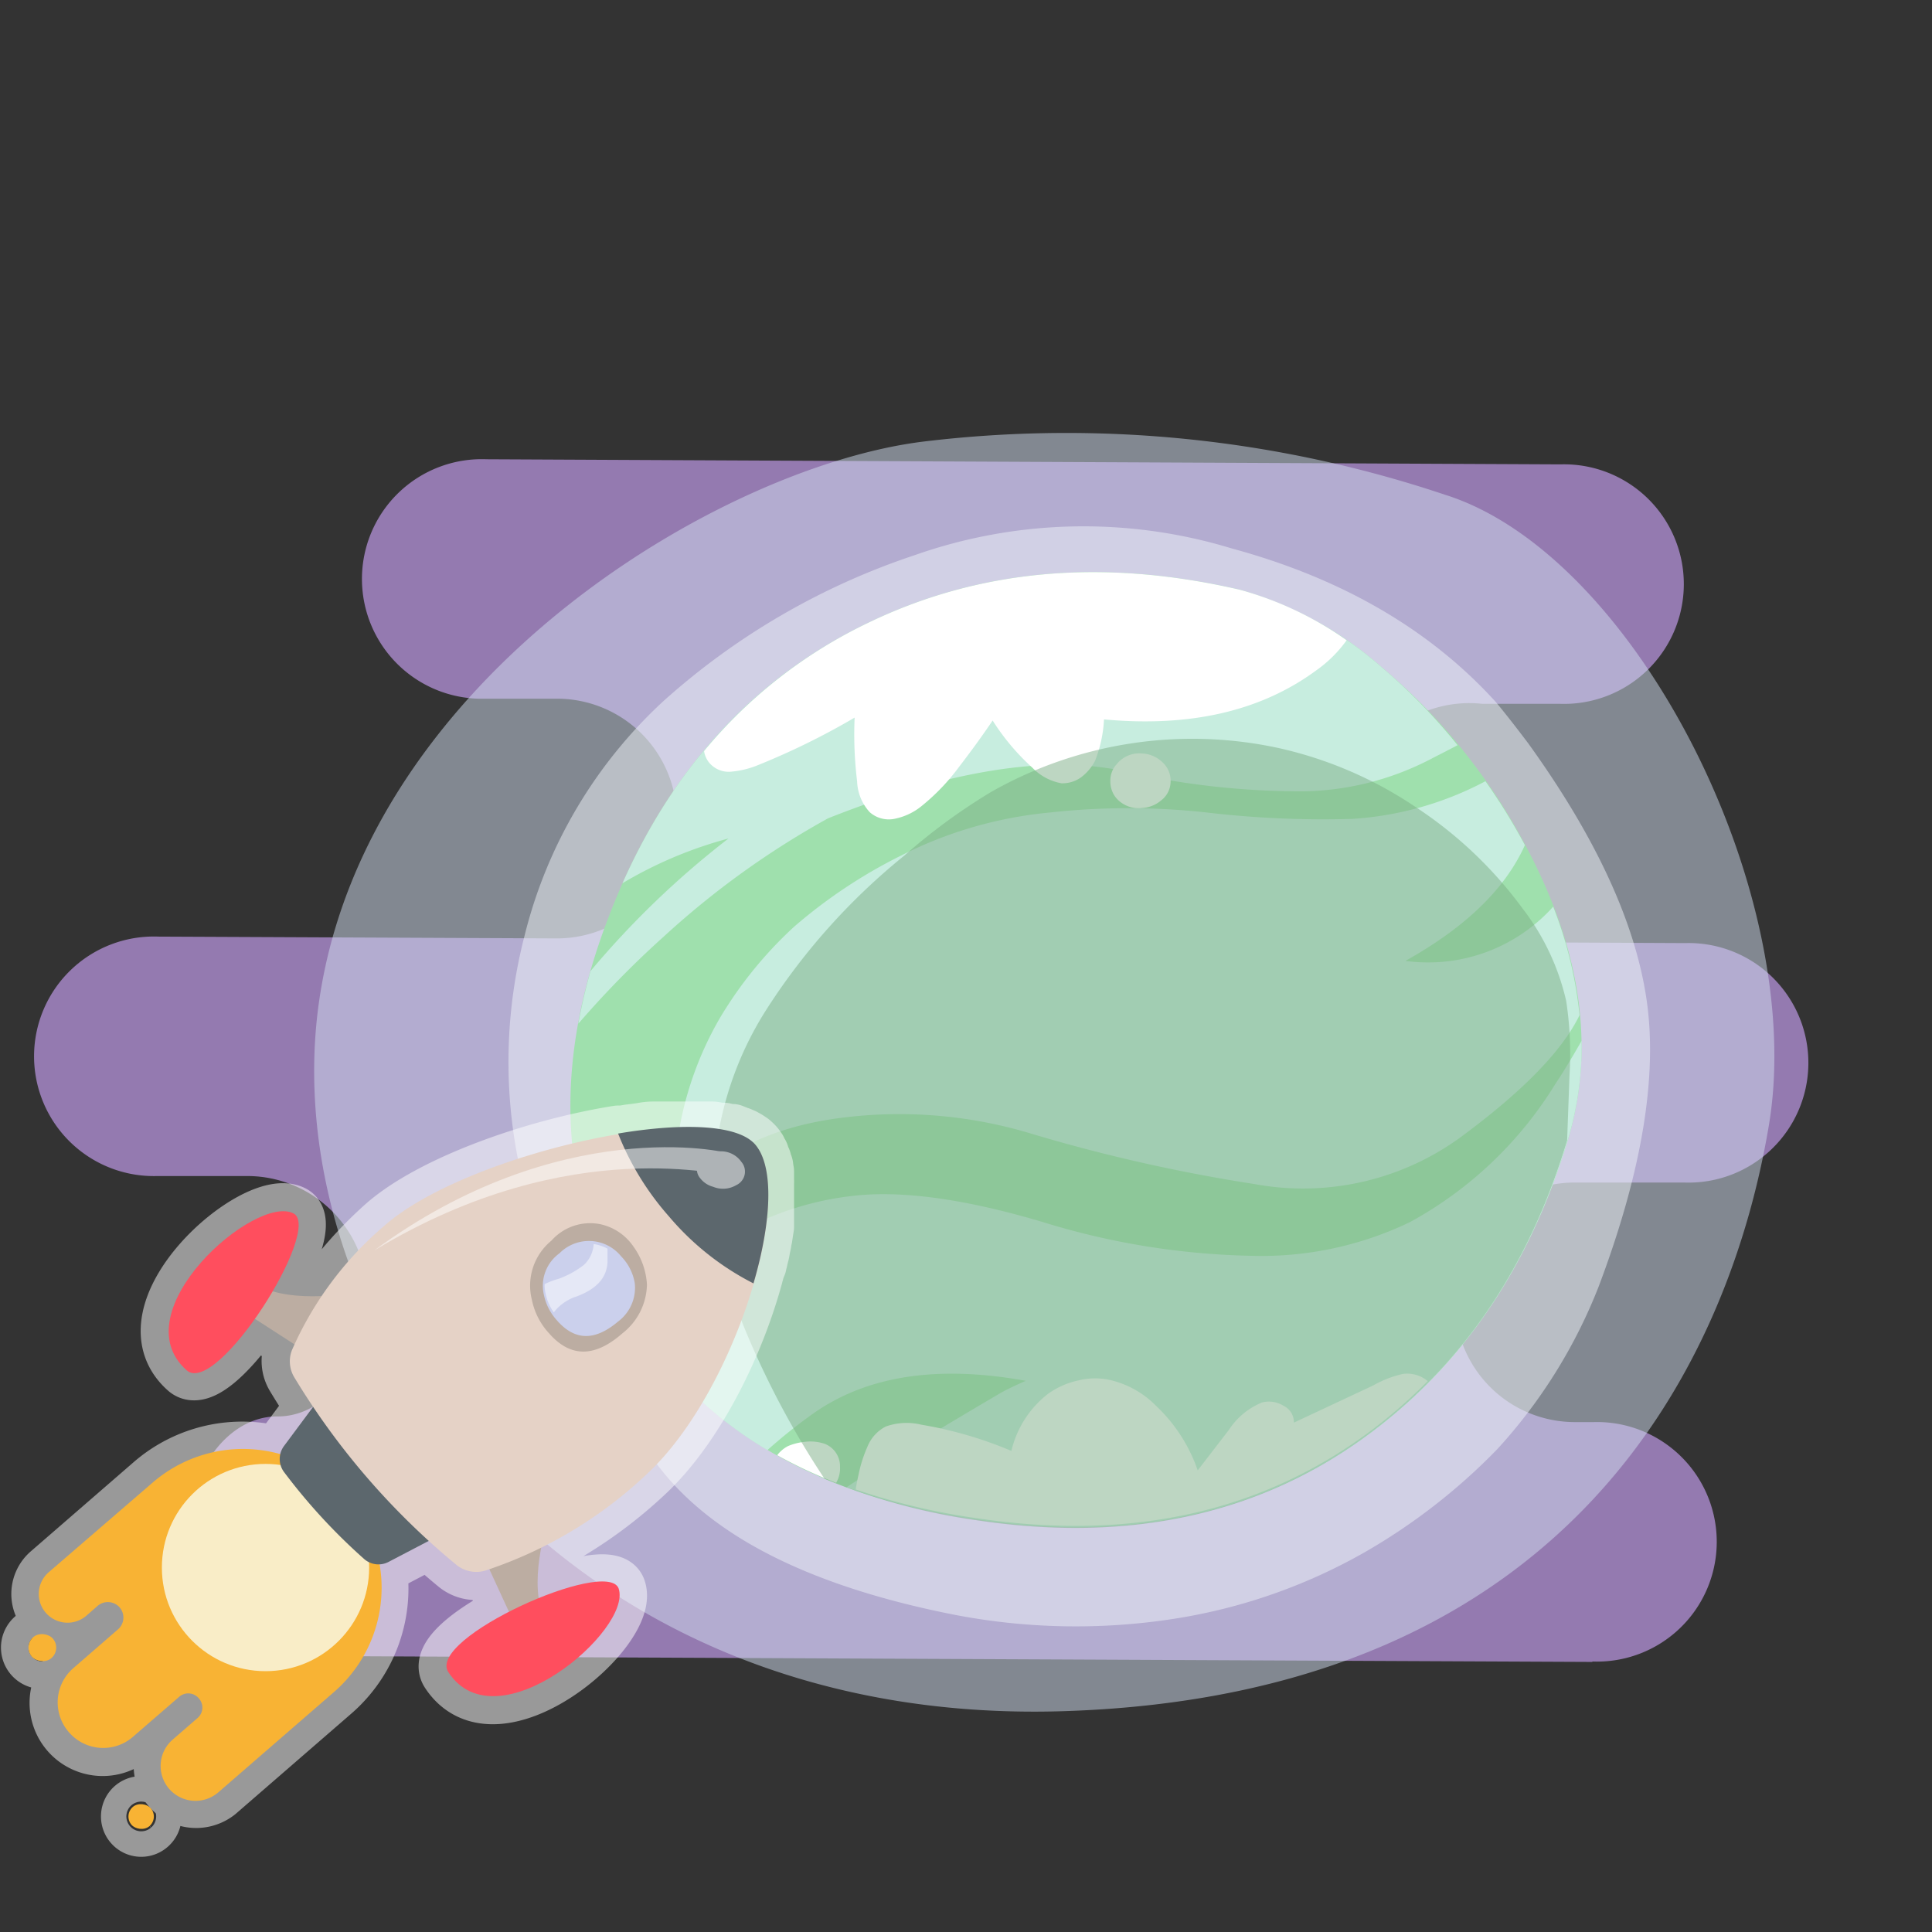 <svg id="Calque_1" data-name="Calque 1" xmlns="http://www.w3.org/2000/svg" viewBox="0 0 140 140"><rect x="0" y="0" width="140" height="140" fill="#333333" stroke="none"/><defs><style>.cls-1{fill:#947ab0;}.cls-2{fill:#d2def0;fill-opacity:0.5;}.cls-3{fill:#f0f4fb;fill-opacity:0.5;}.cls-4{fill:#9fe0ad;}.cls-5{fill:#c7eddf;}.cls-18,.cls-19,.cls-6{fill:#fff;}.cls-18,.cls-7{opacity:0.5;}.cls-8{fill:#7bad86;}.cls-9{fill:none;stroke:#fff;stroke-linecap:round;stroke-linejoin:round;stroke-width:4px;}.cls-16,.cls-17,.cls-18,.cls-19,.cls-9{fill-rule:evenodd;}.cls-10{fill:#f8b334;}.cls-11{fill:#f9edc7;}.cls-12{fill:#5c676d;}.cls-13,.cls-16{fill:#bcada2;}.cls-14{fill:#ff4e5e;}.cls-15{fill:#e5d2c6;}.cls-17{fill:#cbd0ec;}</style></defs><title>Plan de travail 14</title><path class="cls-1" d="M115.39,120.4a8.68,8.68,0,1,0,.08-17.35h-1.39a8.68,8.68,0,1,1,.08-17.36l7.87,0a8.68,8.68,0,1,0,.08-17.35l-14.8-.07A8.68,8.68,0,1,1,107.39,51L113,51a8.68,8.68,0,1,0,.09-17.35l-77.85-.37a8.68,8.68,0,1,0-.08,17.35l5.24,0A8.68,8.68,0,1,1,40.32,68l-28.84-.13a8.68,8.68,0,1,0-.08,17.35l6.57,0A8.71,8.71,0,0,1,26.62,94c0,4.77-2.95,8.66-6.51,8.64s-6.48,3.88-6.5,8.65A8.71,8.71,0,0,0,22.25,120l93.14.43Z"/><path class="cls-2" d="M104.71,35.85A86.32,86.32,0,0,0,66.9,32c-14.72,1.82-40.22,17.08-43.74,40.3S39.84,125.14,77,124s48.38-25.75,51.18-42.46S118.55,40.2,104.71,35.85Z"/><g id="Layer0_9_MEMBER_0_FILL" data-name="Layer0 9 MEMBER 0 FILL"><path class="cls-3" d="M110.76,53.89c-1-1.33-1.78-2.31-2.35-3Q101.26,43,89.25,39.74a36.84,36.84,0,0,0-23,.5A51.57,51.57,0,0,0,48.09,50.79,34.32,34.32,0,0,0,38,67.85,36.47,36.47,0,0,0,39,89.3q3.9,10.9,9,17.31Q53.95,114,69.1,117a46.37,46.37,0,0,0,16,.3,40.45,40.45,0,0,0,13.76-4.8,43.75,43.75,0,0,0,9.65-7.5,37.82,37.82,0,0,0,7.35-11.81q4.69-12.45,3.45-20.8T110.76,53.89Z"/></g><g id="Layer0_9_MEMBER_1_FILL" data-name="Layer0 9 MEMBER 1 FILL"><path class="cls-4" d="M100.11,48.34a26.4,26.4,0,0,0-10.26-5.6Q75,39.29,62.9,45.14q-13,6.26-18.76,21.21Q38,82.21,45.29,94.6q7.45,12.91,25.51,15.51,16.9,2.55,28.81-6.5,9.94-7.56,14-21,3.41-11.31-4.85-24.41A43.31,43.31,0,0,0,100.11,48.34Z"/></g><path class="cls-5" d="M61.35,107.77a47,47,0,0,0,9.45,2.34q16.9,2.55,28.81-6.5,9.94-7.56,14-21a23.61,23.61,0,0,0,1-7.19c-.53.92-1.15,2-1.91,3.14a28.22,28.22,0,0,1-10.53,10A24.8,24.8,0,0,1,90.67,91a54.64,54.64,0,0,1-15.22-2.48Q66.92,86,61.62,86.68a21.86,21.86,0,0,0-9.41,3.43A28.83,28.83,0,0,0,46.14,96a28.67,28.67,0,0,0,9.47,9.08,38.51,38.51,0,0,1,3.26-2.61q5.84-4.16,15.46-2.41c-.82.36-1.41.65-1.77.85Q65,105.35,61.35,107.77Zm15.56-6.52v0a1.26,1.26,0,0,1-.44.51C76.31,101.89,76.45,101.71,76.91,101.25ZM98,59.34a23.77,23.77,0,0,0,9.64-2.73c.38.53.74,1.08,1.1,1.63.64,1,1.22,2,1.76,3q-2.13,4.75-8.66,8.39a12.17,12.17,0,0,0,10.71-3.93,29.61,29.61,0,0,1,1.91,7.86q-1.82,3.76-8.21,8.54A19.38,19.38,0,0,1,90.9,85.8a120.65,120.65,0,0,1-16-3.6A33,33,0,0,0,60,81.14q-7.45,1.23-11,6.19-.66-.14.14-5a24.52,24.52,0,0,1,3.05-8.6,29.42,29.42,0,0,1,5.37-6.59A36.94,36.94,0,0,1,65.29,62a29.93,29.93,0,0,1,10.77-3.12,51.7,51.7,0,0,1,11.41,0A72.24,72.24,0,0,0,98,59.34ZM41.91,74.18c.22-1.25.52-2.52.88-3.81a64.08,64.08,0,0,1,10-9.61A30.25,30.25,0,0,0,45.11,64Q50.93,50.91,62.9,45.14t26.95-2.4a26.4,26.4,0,0,1,10.26,5.6A41.3,41.3,0,0,1,105.62,54c-.58.31-1.26.65-2.05,1.06a20.65,20.65,0,0,1-9,2.28,57.26,57.26,0,0,1-13.32-1.5Q73,54.14,60,59.3a61.83,61.83,0,0,0-11.86,8.53A69.76,69.76,0,0,0,41.91,74.18Z"/><path class="cls-6" d="M62.9,45.14q12.1-5.85,26.95-2.4a24.5,24.5,0,0,1,7.73,3.66,9.33,9.33,0,0,1-2.23,2.2Q89.35,53,80,52.13a9.34,9.34,0,0,1-.65,3,3.54,3.54,0,0,1-1,1.19,2.32,2.32,0,0,1-1.43.44,3.88,3.88,0,0,1-2.1-1.12,16.5,16.5,0,0,1-2.89-3.43c-.74,1.1-1.55,2.21-2.41,3.33a15.39,15.39,0,0,1-2.75,2.88,4.46,4.46,0,0,1-1.84.89,2.09,2.09,0,0,1-1.9-.45,3.47,3.47,0,0,1-.92-2.24A28,28,0,0,1,61.93,52a52.76,52.76,0,0,1-7.07,3.47,6.54,6.54,0,0,1-1.8.44,1.85,1.85,0,0,1-1.7-.68,1.77,1.77,0,0,1-.34-.8A35,35,0,0,1,62.9,45.14ZM99.5,100.4l-5.74,2.69a1.32,1.32,0,0,0-.75-1.22,2,2,0,0,0-1.56-.24,5.25,5.25,0,0,0-2.41,2l-2.25,2.92a11.62,11.62,0,0,0-3-4.66,6.86,6.86,0,0,0-3.23-1.86,5,5,0,0,0-2.41,0,5.85,5.85,0,0,0-2.24,1,7.37,7.37,0,0,0-2.62,4.11,29.08,29.08,0,0,0-6.52-1.9,4.51,4.51,0,0,0-2.58.13,2.82,2.82,0,0,0-1.33,1.46,9.74,9.74,0,0,0-.64,2c-.09.4-.16.76-.21,1.1a48,48,0,0,0,8.74,2.08q16.9,2.55,28.81-6.5a37.52,37.52,0,0,0,3.9-3.43,2.33,2.33,0,0,0-1.8-.52A7.83,7.83,0,0,0,99.5,100.4Zm-38.63,5.88a1.74,1.74,0,0,0-1.12-1.66,3.28,3.28,0,0,0-1.42-.14,4.19,4.19,0,0,0-1.23.31,2.31,2.31,0,0,0-.78.66,34.33,34.33,0,0,0,4.27,2A2.07,2.07,0,0,0,60.87,106.28Zm20-50.85a1.77,1.77,0,0,0-.41,1.19,1.87,1.87,0,0,0,.41,1.19,2.15,2.15,0,0,0,1.9.74A2.32,2.32,0,0,0,84.14,58a1.71,1.71,0,0,0,.68-1.26,1.81,1.81,0,0,0-.57-1.49,2.28,2.28,0,0,0-1.5-.65A2.09,2.09,0,0,0,80.88,55.43Z"/><g class="cls-7"><g id="Layer0_5_MEMBER_3_FILL" data-name="Layer0 5 MEMBER 3 FILL"><path class="cls-8" d="M92.67,54.21a29.52,29.52,0,0,0-20.82,3.16A43,43,0,0,0,65.53,62,46.8,46.8,0,0,0,55.47,73.26a24.44,24.44,0,0,0-3.73,14.51,28.12,28.12,0,0,0,1.9,7.71,63.33,63.33,0,0,0,6.11,11.68,45.25,45.25,0,0,0,11,3q16.92,2.55,28.81-6.52,9.95-7.55,14-21v0l.17-4.68a25.36,25.36,0,0,0-.24-5.44,17.31,17.31,0,0,0-3.16-6.69,30,30,0,0,0-7.78-7.37A29,29,0,0,0,92.67,54.21Z"/></g></g><g class="cls-7"><path class="cls-9" d="M2.41,118.64a1,1,0,1,0,1.42.1A1,1,0,0,0,2.41,118.64Z"/><path class="cls-9" d="M9.63,130.93a.93.93,0,0,0-.09,1.3.91.91,0,0,0,1.3.09h0a.92.92,0,1,0-1.21-1.39Z"/><path class="cls-9" d="M55,91.66c0-.11.06-.23.08-.34s.07-.31.11-.46.05-.25.07-.36l.09-.44c0-.12,0-.25.07-.37l.06-.41.06-.37c0-.13,0-.26,0-.39s0-.25,0-.37l0-.37c0-.12,0-.23,0-.35s0-.23,0-.35,0-.23,0-.35v-.32c0-.11,0-.22,0-.33s0-.21,0-.3a3.16,3.16,0,0,0,0-.32l0-.28c0-.1,0-.2,0-.3a2.21,2.21,0,0,0-.05-.25c0-.1,0-.19-.07-.29l-.06-.21c0-.1-.07-.18-.1-.27l-.07-.19c0-.09-.09-.17-.14-.26L55,83.27a2.85,2.85,0,0,0-.25-.33h0a2.68,2.68,0,0,0-.3-.28l-.12-.08a2.26,2.26,0,0,0-.26-.16l-.16-.09-.28-.12-.2-.07L53.08,82l-.21,0-.39-.09-.2,0c-.2,0-.41-.07-.63-.09h-.17l-.53,0h-1.9l-.45,0-.39,0-.49,0-.38,0q-.42,0-.84.09l-.43.06-.49.06-.47.08-.32,0h0c-6.24,1-13.61,3.65-17,6.66a29.36,29.36,0,0,0-4.53,5.12,11.48,11.48,0,0,1-3.53-.34c1.52-2.59,2.44-5.16,1.51-5.65-2.76-1.44-12.54,7.13-7.74,11.37,1,.87,3.12-1.15,4.94-3.73l2.85,1.84c-.05.13-.12.28-.17.4a2.24,2.24,0,0,0,.16,2c.32.53.78,1.28,1.38,2.16l-2.1,2.83a1.51,1.51,0,0,0-.26.63A10,10,0,0,0,11,107.46l-7.46,6.47a2.08,2.08,0,0,0,2.73,3.15l.81-.71a1.14,1.14,0,0,1,1.6.11h0a1.13,1.13,0,0,1-.12,1.59L5.29,120.9a3.28,3.28,0,0,0,4.3,5l3.35-2.9a1,1,0,0,1,1.33,1.54l-1.8,1.56a2.53,2.53,0,0,0,3.31,3.82l8.36-7.25a10,10,0,0,0,3.31-9.28,1.6,1.6,0,0,0,.71-.16l2.9-1.52c.65.59,1.32,1.17,2,1.73a2.28,2.28,0,0,0,2.12.4l.26-.08,1.42,3.08c-2.81,1.44-5.12,3.26-4.39,4.37,3.51,5.35,13.38-3.11,12.34-6.06-.34-1-3-.44-5.8.7a11.2,11.2,0,0,1,.19-3.67,32.74,32.74,0,0,0,7.67-5.39c3.54-3.32,6.45-9.14,7.86-14.29,0-.1.06-.2.08-.3S54.92,91.83,55,91.66Z"/></g><path class="cls-10" d="M3.53,113.93a2.08,2.08,0,0,0-.21,2.94h0a2.09,2.09,0,0,0,2.94.21l.81-.71a1.14,1.14,0,0,1,1.6.11h0a1.13,1.13,0,0,1-.12,1.59L5.29,120.9A3.28,3.28,0,0,0,5,125.53H5a3.28,3.28,0,0,0,4.63.33l3.35-2.9a1,1,0,0,1,1.43.11h0a1,1,0,0,1-.1,1.43l-1.8,1.56a2.53,2.53,0,0,0-.25,3.57h0a2.53,2.53,0,0,0,3.56.25l8.36-7.25a10,10,0,0,0,1-14.16h0a10,10,0,0,0-14.16-1Z"/><rect class="cls-10" x="2.07" y="118.39" width="2.01" height="2.01" rx="1.01" transform="translate(-77.46 31.19) rotate(-40.92)"/><rect class="cls-10" x="9.31" y="130.71" width="1.84" height="1.84" rx="0.92" transform="translate(-83.72 38.87) rotate(-40.92)"/><circle class="cls-11" cx="19.24" cy="113.59" r="7.51"/><path class="cls-12" d="M23.81,100.44l-3.22,4.33a1.58,1.58,0,0,0,0,1.91A42.68,42.68,0,0,0,26.42,113a1.58,1.58,0,0,0,1.74.18L33,110.65Z"/><path class="cls-13" d="M17.84,95.16l5.28,3.41,2.62-4.91s-4.5.87-7-.5Z"/><path class="cls-13" d="M37.2,117.49l-2.63-5.71,5.23-1.9s-1.5,4.33-.5,7Z"/><path class="cls-14" d="M44.83,115.11c1,3-8.83,11.41-12.34,6.06C30.88,118.72,44,112.84,44.83,115.11Z"/><path class="cls-15" d="M21.31,99.78A53.32,53.32,0,0,0,33.08,113.4a2.28,2.28,0,0,0,2.12.4,31.27,31.27,0,0,0,11.69-7c6.45-6,10.8-20.39,7.83-23.82s-21,.61-26.9,5.87a25,25,0,0,0-6.67,9A2.24,2.24,0,0,0,21.31,99.78Z"/><path class="cls-12" d="M54.72,82.93c-1.27-1.46-5.29-1.57-9.93-.79a20.32,20.32,0,0,0,3.68,6A19.74,19.74,0,0,0,54.6,93C55.9,88.57,56.12,84.55,54.72,82.93Z"/><path class="cls-14" d="M21.27,87.93c-2.76-1.44-12.54,7.13-7.74,11.37C15.72,101.23,23.41,89.05,21.27,87.93Z"/><path class="cls-16" d="M43.45,88.7a3.89,3.89,0,0,1,2.43,1.6,5.22,5.22,0,0,1,1,2.77,4.59,4.59,0,0,1-1.78,3.55q-3,2.64-5.31,0a5.06,5.06,0,0,1-1.25-2.44,4.21,4.21,0,0,1,1.42-4.28A3.75,3.75,0,0,1,43.45,88.7Z"/><path class="cls-17" d="M40.35,95.67a3.94,3.94,0,0,1-.94-1.85,2.9,2.9,0,0,1,1.13-3,3,3,0,0,1,4.47.22A3.63,3.63,0,0,1,46,93a3.06,3.06,0,0,1-1.22,2.77C43.1,97.19,41.64,97.16,40.35,95.67Z"/><path class="cls-18" d="M41.8,93.94q2.14-.8,2.22-2.46c0-.37,0-.69,0-1a3.06,3.06,0,0,0-1-.33h0a2.25,2.25,0,0,1-.72,1.52,6.77,6.77,0,0,1-1.83,1,5.67,5.67,0,0,0-1,.38,2.41,2.41,0,0,0,.07.7,3.51,3.51,0,0,0,.59,1.35A3.4,3.4,0,0,1,41.8,93.94Z"/><g class="cls-7"><path class="cls-19" d="M27.12,90.61l0,0c13.42-9.88,25.44-7.2,25.79-7s-.18,1-.12,1.44S41.6,81.85,27.12,90.61Z"/><path class="cls-19" d="M51.68,86a1.75,1.75,0,0,1-.94-.62,1,1,0,0,1,.44-1.6,1.8,1.8,0,0,1,2.54.41,1.08,1.08,0,0,1-.37,1.69A1.88,1.88,0,0,1,51.68,86Z"/></g></svg>
